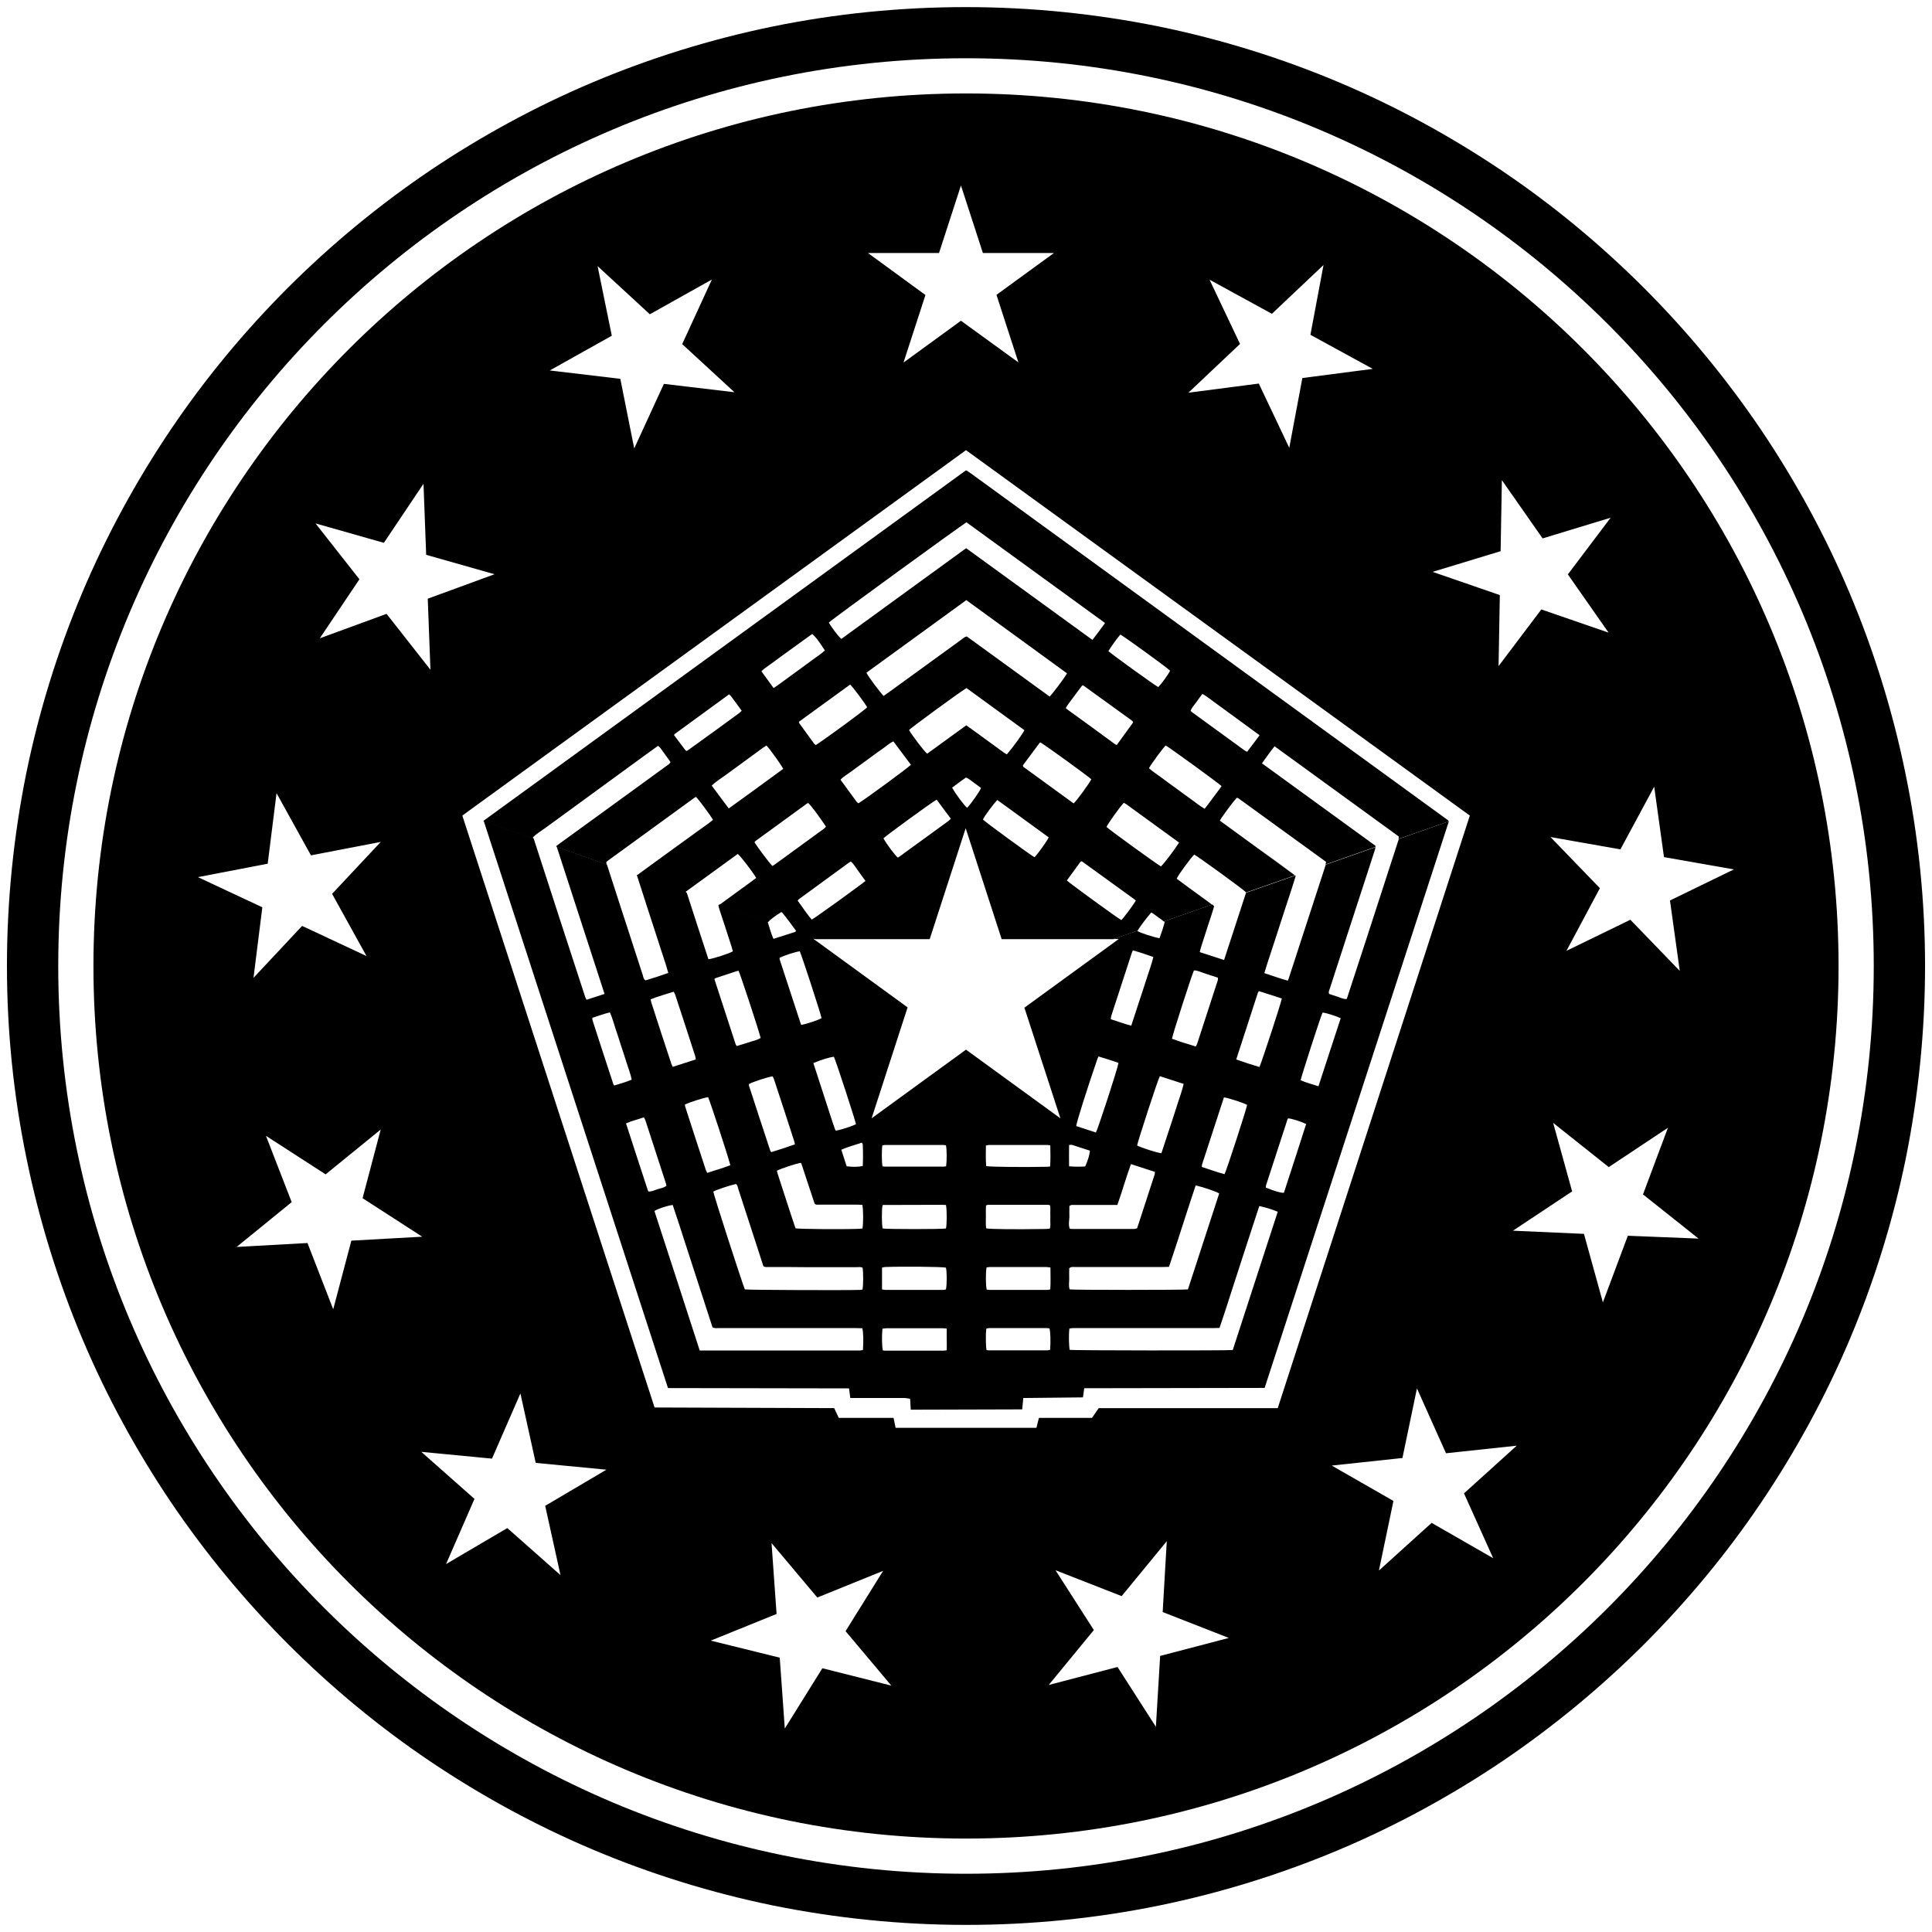 <?xml version="1.0" encoding="utf-8"?>
<svg xmlns="http://www.w3.org/2000/svg" width="500" height="500" viewBox="0 0 500 500" fill="none">
<path d="M250 24.183C125.286 24.183 24.183 125.286 24.183 250C24.183 374.714 125.286 475.817 250 475.817C374.714 475.817 475.817 374.714 475.817 250C475.817 125.286 374.714 24.183 250 24.183ZM428.105 203.595L430.637 221.814L448.734 225L432.19 233.047L434.722 251.266L421.936 238.031L405.392 246.078L414.052 229.861L401.266 216.626L419.363 219.812L428.105 203.595ZM388.358 142.647L388.685 124.265L399.224 139.338L416.83 133.987L405.76 148.652L416.299 163.726L398.897 157.721L387.827 172.386L388.154 154.003L370.752 147.998L388.358 142.647ZM313.031 72.386L329.167 81.209L342.524 68.587L339.134 86.642L355.27 95.466L337.051 97.835L333.66 115.891L325.776 99.265L307.557 101.634L320.915 89.011L313.031 72.386ZM224.632 65.482H243.015L248.693 47.998L254.371 65.482H272.753L257.884 76.307L263.562 93.791L248.693 83.007L233.824 93.832L239.502 76.348L224.632 65.482ZM154.657 68.873L168.178 81.332L184.232 72.345L176.552 89.052L190.073 101.511L171.814 99.346L164.134 116.054L160.539 98.039L142.279 95.874L158.333 86.887L154.657 68.873ZM99.346 140.482L109.6 125.204L110.294 143.587L127.982 148.611L110.703 154.943L111.397 173.325L100.041 158.864L82.761 165.196L93.015 149.918L81.659 135.458L99.346 140.482ZM69.281 223.529L71.569 205.27L80.474 221.364L98.529 217.892L85.948 231.332L94.853 247.427L78.186 239.624L65.605 253.064L67.892 234.804L51.225 227.002L69.281 223.529ZM86.234 338.848L79.575 321.691L61.234 322.712L75.49 311.111L68.832 293.954L84.273 303.922L98.529 292.32L93.832 310.09L109.273 320.057L90.931 321.078L86.234 338.848ZM145.057 407.639L131.291 395.466L115.441 404.779L122.794 387.909L109.028 375.735L127.328 377.492L134.681 360.621L138.644 378.595L156.944 380.351L141.095 389.706L145.057 407.639ZM212.827 431.74L203.105 447.345L201.797 429.003L183.946 424.592L200.98 417.688L199.673 399.346L211.52 413.44L228.554 406.536L218.832 422.141L230.678 436.234L212.827 431.74ZM300.245 428.554L299.142 446.895L289.216 431.413L271.405 436.07L283.088 421.855L273.162 406.373L290.278 413.072L301.961 398.856L300.899 417.198L318.015 423.897L300.245 428.554ZM284.355 364.42L282.598 366.953C282.598 366.953 268.954 366.953 268.873 366.953L268.219 369.526H231.781L231.25 366.953C228.881 366.953 217.075 366.953 217.075 366.953L215.89 364.42L169.404 364.257L119.649 211.07L141.707 195.057L250 116.503L380.392 211.07L330.678 364.42H284.355ZM386.438 403.268L370.507 394.118L356.863 406.454L360.621 388.44L344.649 379.289L362.949 377.328L366.707 359.314L374.224 376.103L392.524 374.142L378.881 386.479L386.438 403.268ZM421.283 319.812L414.828 337.051L409.926 319.322L391.544 318.505L406.863 308.333L401.961 290.605L416.34 302.043L431.658 291.871L425.204 309.11L439.583 320.547L421.283 319.812ZM374.918 212.582C374.918 212.541 374.877 212.5 374.877 212.459C374.837 212.377 374.796 212.296 374.714 212.255C333.742 182.476 292.729 152.655 251.757 122.876C251.266 122.508 250.776 122.181 250.245 121.814C250.204 121.773 250.163 121.773 250.123 121.773C250.082 121.773 250.041 121.773 249.918 121.773C208.333 151.961 166.748 182.19 125.082 212.459L138.031 217.075C137.99 216.953 137.949 216.83 137.908 216.708C138.889 215.727 140.033 215.074 141.095 214.297C142.198 213.48 143.301 212.704 144.404 211.887C145.466 211.111 146.528 210.335 147.59 209.559C148.693 208.742 149.796 207.966 150.899 207.149C151.961 206.373 153.023 205.596 154.085 204.82C155.147 204.044 156.209 203.268 157.271 202.492C158.374 201.675 159.477 200.899 160.58 200.082C161.642 199.306 162.704 198.529 163.766 197.753C164.869 196.936 165.972 196.16 167.075 195.343C168.137 194.567 169.199 193.791 170.302 193.015C170.507 193.219 170.752 193.382 170.915 193.587C171.814 194.812 172.672 195.997 173.529 197.222C173.325 197.712 172.876 197.917 172.508 198.203C163.562 204.698 154.616 211.234 145.629 217.729C145.098 218.096 144.567 218.505 143.954 218.954C143.995 219.036 143.995 219.077 144.036 219.159L157.026 223.775C156.985 223.611 156.944 223.407 156.904 223.284C156.944 223.162 156.944 223.121 156.944 223.08C156.944 223.039 156.985 222.998 157.026 222.958C164.624 217.443 172.181 211.928 179.779 206.413C179.902 206.332 180.024 206.291 180.147 206.25C181.005 207.149 183.905 211.07 184.518 212.173C183.292 213.235 181.904 214.093 180.596 215.074C179.289 216.054 177.941 216.993 176.593 217.974C175.286 218.913 174.02 219.853 172.712 220.793C171.364 221.773 170.057 222.712 168.709 223.693C167.402 224.632 166.095 225.613 164.747 226.593L177.614 231.168C177.573 231.046 177.533 230.882 177.492 230.76C182.026 227.451 186.52 224.224 190.931 220.997C191.748 221.65 194.771 225.613 195.711 227.206C192.565 229.575 189.338 231.822 186.152 234.191L198.734 238.685C199.387 237.949 200.449 237.132 202.165 236.07C202.247 236.111 202.369 236.07 202.41 236.152C203.717 237.704 204.861 239.338 206.046 240.931C205.923 241.054 205.882 241.136 205.801 241.217L210.989 243.056H240.605L249.918 214.338L259.232 243.056H288.113L294.404 240.85C295.139 239.624 297.181 236.969 297.958 236.152C298.57 236.479 299.101 236.928 299.673 237.337C300.163 237.704 300.694 238.031 301.185 238.48L313.644 234.11C312.786 233.415 311.887 232.802 310.989 232.149C309.886 231.332 308.783 230.556 307.68 229.739C306.618 228.962 305.556 228.186 304.534 227.41C304.902 226.471 307.843 222.427 309.069 221.16C310.131 221.732 321.528 229.984 322.426 230.882C322.426 230.923 322.386 230.964 322.386 231.005L335.131 226.552C334.926 226.389 334.681 226.226 334.477 226.062C331.454 223.815 328.472 221.691 325.449 219.485C322.181 217.116 318.954 214.747 315.686 212.377C316.299 211.275 319.24 207.312 320.098 206.454C320.221 206.495 320.384 206.536 320.466 206.577C328.023 212.051 335.58 217.525 343.178 223.039C343.137 223.284 343.096 223.529 343.015 223.734L355.923 219.199C355.964 219.118 355.964 219.036 356.005 218.913C346.16 211.765 336.397 204.657 326.593 197.549C327.696 196.078 328.676 194.567 329.861 193.137C340.605 200.94 351.307 208.701 361.969 216.462C362.01 216.708 361.969 216.912 361.928 217.116L374.918 212.582ZM289.951 164.216C291.013 164.788 301.92 172.672 302.819 173.57C302.369 174.551 300.572 177.002 299.755 177.819C298.815 177.328 288.194 169.69 286.846 168.505C287.786 167.034 288.807 165.564 289.951 164.216ZM224.428 183.047C223.611 183.905 214.42 190.645 211.152 192.81C211.029 192.729 210.866 192.647 210.743 192.525C209.477 190.768 208.211 189.052 206.944 187.296C206.863 187.173 206.822 187.051 206.74 186.806C211.152 183.578 215.605 180.351 220.016 177.165C220.874 177.982 223.734 181.822 224.428 183.047ZM224.224 174.101C232.802 167.851 241.422 161.601 250.082 155.31C258.824 161.642 267.484 167.974 276.144 174.265C275.49 175.449 272.508 179.412 271.65 180.27C264.502 175.082 257.353 169.894 250.204 164.706C249.591 164.828 249.224 165.237 248.815 165.523C242.524 170.098 236.234 174.673 229.902 179.248C229.493 179.534 229.085 179.82 228.676 180.106C227.819 179.248 224.796 175.245 224.224 174.101ZM220.18 199.755C221.078 199.06 221.977 198.448 222.917 197.753C223.815 197.1 224.714 196.446 225.654 195.752C226.552 195.098 227.451 194.404 228.39 193.791C229.289 193.178 230.106 192.361 231.209 191.871C232.761 193.913 234.232 195.915 235.743 197.917C234.926 198.775 224.346 206.536 222.181 207.884C222.059 207.802 221.895 207.721 221.773 207.598C220.343 205.678 218.954 203.758 217.524 201.797C218.301 200.94 219.281 200.409 220.18 199.755ZM235.253 188.93C236.029 188.154 247.794 179.534 250.123 178.064C255.147 181.699 260.131 185.335 265.114 188.971C264.624 189.992 262.051 193.546 260.58 195.221C260.335 195.098 260.049 194.976 259.804 194.771C256.985 192.729 254.208 190.686 251.389 188.644C250.98 188.358 250.531 188.072 250.082 187.704C246.691 190.155 243.301 192.606 239.951 195.057C239.093 194.363 235.907 190.114 235.253 188.93ZM264.747 198.039C266.176 196.119 267.606 194.199 269.036 192.279C269.077 192.198 269.199 192.198 269.281 192.157C270.302 192.688 281.536 200.817 282.435 201.675C281.822 202.86 278.717 207.149 277.859 207.925C273.489 204.739 269.118 201.552 264.828 198.448C264.747 198.243 264.747 198.203 264.747 198.162C264.706 198.121 264.706 198.039 264.747 198.039ZM276.185 183.578C276.062 183.497 275.98 183.415 275.817 183.252C276.185 182.516 276.716 181.944 277.165 181.291C277.655 180.596 278.186 179.943 278.676 179.248C279.167 178.595 279.616 177.982 280.065 177.41C280.229 177.41 280.27 177.41 280.31 177.41C280.351 177.41 280.392 177.41 280.433 177.451C284.518 180.392 288.562 183.333 292.647 186.275C292.81 186.397 292.933 186.52 293.096 186.642C293.178 186.724 293.178 186.806 293.26 186.969C291.871 188.848 290.482 190.809 289.011 192.81C288.725 192.688 288.521 192.606 288.358 192.443C284.314 189.461 280.27 186.52 276.185 183.578ZM250.123 135.172C262.01 143.832 273.979 152.492 285.989 161.234C284.886 162.745 283.864 164.175 282.721 165.605C271.814 157.68 260.948 149.796 250.041 141.871C239.216 149.714 228.472 157.557 217.729 165.36C216.912 164.624 215.155 162.337 214.502 161.111C215.237 160.335 248.734 135.989 250.123 135.172ZM197.712 173.121C201.716 170.18 205.76 167.279 209.763 164.379C209.926 164.257 210.09 164.175 210.212 164.093C210.989 164.706 211.765 165.686 213.48 168.342C212.5 169.24 211.356 169.976 210.294 170.752C209.15 171.61 208.007 172.427 206.904 173.244C205.801 174.06 204.698 174.837 203.595 175.654C202.492 176.43 201.43 177.288 200.204 178.064C199.142 176.593 198.121 175.204 197.059 173.734C197.304 173.489 197.508 173.284 197.712 173.121ZM178.391 193.913C178.186 194.077 177.941 194.199 177.696 194.363C177.533 194.24 177.41 194.199 177.328 194.077C176.389 192.81 175.408 191.544 174.428 190.237C174.551 190.074 174.632 189.91 174.796 189.828C179.412 186.479 184.028 183.088 188.685 179.698C188.889 179.902 189.134 180.065 189.257 180.27C190.155 181.454 191.013 182.68 191.953 183.946C191.707 184.15 191.544 184.355 191.34 184.518C187.051 187.663 182.721 190.809 178.391 193.913ZM188.603 209.232C187.051 207.19 185.662 205.27 184.191 203.309C185.294 202.247 186.52 201.511 187.704 200.654C188.889 199.755 190.114 198.897 191.34 197.998C192.524 197.141 193.668 196.283 194.853 195.425C196.038 194.608 197.14 193.668 198.366 192.933C199.428 194.077 202.206 197.998 202.696 198.979C198.08 202.369 193.423 205.76 188.603 209.232ZM200.449 223.775C200.286 223.897 200.082 224.02 199.877 224.101C199.06 223.284 196.078 219.322 195.261 217.974C195.343 217.851 195.466 217.688 195.588 217.606C199.959 214.42 204.289 211.275 208.66 208.088C208.823 207.966 208.987 207.884 209.15 207.802C209.967 208.538 211.846 211.07 213.766 213.93C213.603 214.093 213.44 214.338 213.194 214.502C208.946 217.606 204.698 220.67 200.449 223.775ZM210.09 237.99C208.742 236.479 207.68 234.722 206.454 233.129C206.495 233.007 206.495 232.966 206.536 232.925C206.536 232.884 206.577 232.843 206.618 232.802C210.866 229.698 215.074 226.634 219.322 223.529C219.567 223.325 219.853 223.162 220.18 222.958C221.038 223.652 221.528 224.632 222.181 225.49C222.794 226.307 223.366 227.165 223.979 227.982C222.957 228.881 211.152 237.418 210.09 237.99ZM245.588 212.377C241.258 215.523 236.928 218.668 232.598 221.814C232.516 221.855 232.435 221.895 232.353 221.936C231.618 221.364 229.453 218.464 228.636 216.953C229.371 216.217 241.013 207.721 242.402 206.944C243.627 208.619 244.853 210.212 246.078 211.887C245.874 212.051 245.752 212.214 245.588 212.377ZM250.286 209.069C249.51 208.415 247.304 205.474 246.405 203.84C247.304 203.186 248.121 202.574 248.938 201.961C249.265 201.716 249.632 201.471 250 201.226C250.776 201.511 251.348 202.083 252.002 202.533C252.655 202.982 253.268 203.472 253.881 203.922C253.554 204.82 251.471 207.802 250.286 209.069ZM267.729 221.855C266.381 221.078 255.106 212.827 254.371 212.092C254.82 211.152 256.863 208.374 258.088 207.026C262.582 210.294 266.993 213.521 271.405 216.708C270.956 217.729 268.587 220.997 267.729 221.855ZM290.196 238.113C289.134 237.541 277.042 228.758 276.103 227.86C277.288 226.226 278.513 224.551 279.657 222.998C279.861 222.917 279.902 222.876 279.943 222.917C279.984 222.917 280.024 222.958 280.065 222.958C284.518 226.185 288.93 229.371 293.382 232.598C293.587 232.721 293.75 232.884 293.954 233.088C293.015 234.559 291.054 237.255 290.196 238.113ZM300.449 224.224C299.51 223.734 287.541 215.074 286.356 214.011C286.806 213.031 289.869 208.742 290.85 207.761C291.013 207.884 291.217 207.966 291.422 208.088C295.956 211.397 300.531 214.706 305.147 218.056C303.881 220.057 301.225 223.529 300.449 224.224ZM314.747 205.351C314.257 206.046 313.766 206.699 313.235 207.394C312.745 208.007 312.255 208.66 311.765 209.314C310.417 208.538 309.273 207.557 308.047 206.699C306.822 205.842 305.637 204.943 304.412 204.044C303.227 203.186 302.042 202.369 300.899 201.471C299.714 200.572 298.448 199.796 297.345 198.815C298.08 197.508 300.899 193.668 301.675 192.933C302.696 193.464 315.155 202.533 316.136 203.431C315.727 204.126 315.196 204.698 314.747 205.351ZM322.753 194.567C322.508 194.444 322.304 194.363 322.14 194.24C317.606 190.931 313.031 187.623 308.497 184.314C308.374 184.232 308.292 184.11 308.129 183.987C308.374 183.129 309.069 182.516 309.559 181.781C310.049 181.046 310.621 180.351 311.193 179.575C312.541 180.351 313.685 181.332 314.91 182.19C316.176 183.088 317.402 183.987 318.668 184.927C319.894 185.825 321.078 186.683 322.304 187.582C323.489 188.48 324.714 189.338 325.98 190.278C324.877 191.748 323.856 193.137 322.753 194.567Z" fill="black"/>
<path d="M334.559 226.021C331.536 223.775 328.554 221.65 325.531 219.444C328.554 221.609 331.577 223.775 334.559 226.021ZM374.918 212.582C374.918 212.623 374.918 212.663 374.918 212.704C359.109 261.356 327.288 359.191 327.288 359.191L280.596 359.273L280.27 361.642L264.828 361.806L264.542 364.747L235.703 364.828L235.539 362.01C235.539 362.01 234.559 361.806 234.109 361.806C229.902 361.806 220.057 361.806 220.057 361.806L219.73 359.314L172.876 359.232C172.876 359.232 141.095 261.438 125.163 212.377L138.113 216.993C138.072 216.912 138.072 216.83 138.031 216.748C142.484 230.556 146.977 244.322 151.471 258.088C151.552 258.292 151.675 258.497 151.797 258.742C153.35 258.252 154.861 257.721 156.454 257.23C152.328 244.526 148.203 231.863 144.077 219.118L157.067 223.734C157.108 223.856 157.149 223.979 157.19 224.101C157.966 226.552 158.783 229.003 159.559 231.454C161.846 238.44 164.093 245.466 166.381 252.451C166.503 252.859 166.503 253.391 167.075 253.717C168.995 253.145 170.915 252.533 172.957 251.797C172.141 248.856 171.119 246.078 170.261 243.301C169.363 240.523 168.464 237.786 167.565 235.008C166.667 232.19 165.768 229.412 164.828 226.511L164.869 226.471L177.737 231.046C179.657 236.887 181.454 242.606 183.333 248.243C184.436 248.162 188.644 246.814 189.665 246.201C189.542 245.792 189.42 245.343 189.297 244.894C188.276 241.667 187.214 238.48 186.152 235.253C186.07 234.967 185.989 234.641 185.907 234.273C185.989 234.191 186.111 234.109 186.193 234.069L198.774 238.562C198.734 238.603 198.693 238.644 198.693 238.685C199.183 240.074 199.51 241.544 200.163 242.974C202.083 242.361 203.962 241.748 205.801 241.176C205.841 241.176 205.882 241.136 205.882 241.095L211.07 242.933H210.458L234.886 260.703L225.572 289.42L250 271.65L274.428 289.42L265.114 260.784L289.542 243.015H288.194L294.485 240.809C294.444 240.85 294.404 240.931 294.404 240.972C295.221 241.462 298.448 242.525 300.082 242.81C300.613 241.381 301.062 240.033 301.43 238.603C301.389 238.562 301.307 238.48 301.266 238.44L313.725 234.069C313.889 234.191 314.052 234.355 314.216 234.518C314.093 234.967 313.971 235.376 313.848 235.784C312.827 238.889 311.806 242.034 310.825 245.139C310.703 245.507 310.621 245.915 310.498 246.405C312.623 247.1 314.665 247.753 316.789 248.448C318.709 242.565 320.588 236.765 322.467 231.046L335.212 226.593C335.253 226.634 335.294 226.634 335.335 226.675C334.477 229.534 333.538 232.271 332.639 235.049C331.74 237.868 330.801 240.645 329.902 243.464C329.044 246.201 328.064 248.938 327.206 251.838C329.289 252.533 331.25 253.227 333.292 253.799C333.456 253.35 333.619 253.023 333.701 252.655C336.806 243.178 339.869 233.66 342.974 224.183C343.015 224.06 343.056 223.938 343.096 223.775L356.005 219.24C355.923 219.567 355.841 219.853 355.76 220.139C353.717 226.389 351.716 232.639 349.673 238.848C347.794 244.608 345.956 250.327 344.077 256.087C343.954 256.413 343.75 256.781 343.995 257.23C344.69 257.476 345.425 257.721 346.201 257.966C346.936 258.17 347.631 258.619 348.529 258.538C348.693 258.088 348.856 257.639 348.979 257.19C350.449 252.696 351.92 248.203 353.39 243.709C356.168 235.09 358.987 226.511 361.765 217.892C361.846 217.647 361.969 217.402 362.01 217.116L374.918 212.582ZM223.039 295.711C221.201 296.364 219.444 296.773 217.729 297.549C218.219 299.02 218.668 300.449 219.118 301.838C220.752 302.042 222.263 302.002 223.284 301.757C223.366 299.959 223.366 298.162 223.284 296.324C223.325 296.16 223.203 295.997 223.039 295.711ZM198.938 327.9C198.489 327.9 197.998 328.023 197.549 327.655C196.977 325.899 196.405 324.142 195.833 322.345C194.24 317.443 192.647 312.541 191.054 307.639C190.931 307.19 190.891 306.74 190.482 306.413C188.807 306.781 185.539 307.884 184.6 308.374C184.722 309.355 192.075 332.067 192.77 333.701C193.954 333.864 219.526 333.946 222.549 333.824C222.794 333.824 222.998 333.742 223.203 333.742C223.448 332.639 223.448 329.412 223.243 328.105C222.794 327.819 222.263 327.941 221.732 327.941C217.239 327.941 212.704 327.941 208.211 327.941C205.147 327.9 202.042 327.9 198.938 327.9ZM201.266 303.799C202.819 308.497 204.289 313.235 205.882 317.892C207.19 318.096 218.056 318.178 222.426 318.015C222.712 318.015 222.957 317.933 223.203 317.933C223.448 316.667 223.448 312.949 223.162 311.806C222.712 311.806 222.263 311.765 221.814 311.765C218.587 311.765 215.359 311.765 212.091 311.765C211.683 311.765 211.234 311.887 210.825 311.52C209.681 308.088 208.538 304.616 207.394 301.144C207.394 301.103 207.353 301.062 207.312 301.021C207.271 300.98 207.23 300.98 207.19 300.94C205.923 301.185 202.083 302.41 201.062 302.982C201.144 303.268 201.185 303.554 201.266 303.799ZM215.809 273.489C214.788 273.57 212.418 274.306 210.498 275.123C212.214 280.392 213.889 285.539 215.564 290.727C215.768 291.299 215.972 291.871 216.176 292.443C216.176 292.484 216.217 292.525 216.258 292.525C216.299 292.565 216.34 292.565 216.381 292.606C217.484 292.443 220.588 291.462 221.528 290.931C221.283 289.747 216.34 274.51 215.809 273.489ZM201.757 247.958C201.757 248.08 201.757 248.243 201.797 248.366C203.636 253.922 205.433 259.518 207.271 265.074C207.271 265.114 207.312 265.155 207.353 265.196C207.394 265.237 207.435 265.237 207.475 265.237C209.069 264.91 211.765 263.971 212.623 263.521C212.337 262.091 207.475 247.222 206.985 246.201C206.005 246.283 203.105 247.222 201.838 247.835C201.757 247.835 201.716 247.917 201.757 247.958ZM193.832 280.556C193.832 280.678 193.791 280.842 193.832 280.964C195.67 286.601 197.508 292.279 199.387 297.917C199.428 297.998 199.51 298.039 199.632 298.162C201.634 297.549 203.676 296.895 205.719 296.16C205.637 295.752 205.596 295.466 205.474 295.139C203.758 289.828 202.042 284.518 200.286 279.248C200.204 279.003 200.082 278.758 199.959 278.554C198.693 278.717 194.73 280.025 193.832 280.556ZM184.886 253.391C186.724 259.028 188.562 264.665 190.4 270.302C190.441 270.425 190.564 270.547 190.686 270.711C191.707 270.384 192.729 270.098 193.75 269.771C194.771 269.404 195.915 269.199 196.855 268.627C196.283 266.34 191.626 252.206 191.136 251.225C190.931 251.266 190.686 251.307 190.482 251.389C188.725 251.961 186.928 252.574 185.172 253.145C185.049 253.186 185.008 253.268 184.886 253.391ZM183.252 283.946C182.19 284.069 178.35 285.294 177.247 285.866C177.288 286.029 177.288 286.193 177.328 286.397C179.085 291.871 180.882 297.345 182.68 302.819C182.761 303.064 182.925 303.309 183.047 303.554C185.049 302.859 187.051 302.328 189.011 301.552C188.031 297.958 183.783 285.09 183.252 283.946ZM168.382 258.619C168.464 258.946 168.464 259.15 168.546 259.395C170.261 264.706 171.977 270.016 173.734 275.286C173.815 275.531 173.979 275.776 174.101 276.103C176.103 275.449 178.064 274.837 180.065 274.183C180.024 273.856 179.984 273.611 179.943 273.407C178.227 268.056 176.471 262.704 174.714 257.353C174.632 257.108 174.469 256.904 174.346 256.658C172.304 257.312 170.302 257.843 168.382 258.619ZM158.987 280.923C160.458 280.474 161.969 280.065 163.48 279.412C163.194 277.9 162.623 276.511 162.173 275.082C161.724 273.611 161.234 272.141 160.743 270.67C160.294 269.24 159.845 267.81 159.355 266.381C158.864 264.951 158.497 263.44 157.843 262.01C156.25 262.377 154.779 262.949 153.309 263.399C153.309 263.644 153.268 263.807 153.309 263.93C155.106 269.485 156.904 275.041 158.742 280.596C158.742 280.719 158.864 280.801 158.987 280.923ZM167.851 308.374C168.709 308.374 169.444 308.007 170.18 307.761C170.956 307.516 171.814 307.435 172.467 306.863C172.426 306.659 172.426 306.536 172.386 306.413C170.588 300.94 168.832 295.466 167.034 289.951C166.953 289.706 166.789 289.461 166.626 289.175C165.074 289.706 163.521 290.074 162.01 290.727C163.889 296.487 165.727 302.206 167.606 307.884C167.647 308.088 167.729 308.211 167.851 308.374ZM223.162 343.75C222.672 343.75 222.181 343.709 221.65 343.709C215.645 343.709 209.641 343.709 203.636 343.709C197.753 343.709 191.912 343.709 186.029 343.709C185.539 343.709 185.008 343.832 184.395 343.505C183.292 340.074 182.149 336.56 181.005 333.047C179.861 329.493 178.676 325.899 177.533 322.345C176.389 318.832 175.286 315.319 174.101 311.846C172.549 312.051 170.261 312.827 169.363 313.399C173.243 325.368 177.165 337.337 181.087 349.51C181.699 349.51 182.23 349.51 182.721 349.51C195.67 349.51 208.619 349.51 221.569 349.51C221.895 349.51 222.222 349.51 222.549 349.51C222.794 349.469 223.08 349.428 223.325 349.387C223.489 347.1 223.448 344.771 223.162 343.75ZM228.39 301.838C228.595 301.879 228.799 301.92 229.044 301.92C234.109 301.92 239.175 301.92 244.24 301.92C244.444 301.92 244.69 301.838 244.853 301.838C245.057 300.368 245.057 297.508 244.812 296.405C244.608 296.364 244.404 296.324 244.158 296.324C239.093 296.324 234.028 296.324 228.962 296.324C228.758 296.324 228.513 296.405 228.35 296.446C228.145 297.835 228.186 300.735 228.39 301.838ZM228.431 317.933C229.616 318.137 243.709 318.137 244.812 317.933C245.057 316.953 245.098 313.235 244.812 311.846C244.404 311.846 244.077 311.806 243.75 311.806C238.685 311.806 233.619 311.846 228.595 311.846C228.554 311.846 228.513 311.846 228.472 311.887C228.431 311.928 228.39 311.969 228.39 311.969C228.145 313.317 228.186 316.953 228.431 317.933ZM245.016 343.832C244.526 343.791 244.199 343.75 243.913 343.75C239.093 343.75 234.273 343.75 229.453 343.75C229.085 343.75 228.717 343.832 228.39 343.873C228.186 345.507 228.227 348.407 228.472 349.469C228.676 349.51 228.881 349.551 229.126 349.551C234.191 349.551 239.256 349.551 244.322 349.551C244.526 349.551 244.771 349.469 245.016 349.428C245.057 347.508 244.975 345.752 245.016 343.832ZM244.812 328.064C243.709 327.819 233.333 327.737 229.126 327.9C228.84 327.9 228.595 327.982 228.268 328.064C228.268 329.943 228.268 331.74 228.268 333.701C228.595 333.742 228.84 333.824 229.044 333.824C234.109 333.824 239.134 333.824 244.199 333.824C244.404 333.824 244.649 333.742 244.812 333.701C245.098 332.23 245.057 329.085 244.812 328.064ZM255.229 301.797C256.618 302.002 264.992 302.083 270.874 301.961C271.16 301.961 271.405 301.92 271.773 301.879C271.895 300.041 271.855 298.284 271.814 296.405C271.446 296.364 271.242 296.324 271.078 296.324C266.013 296.324 260.948 296.324 255.882 296.324C255.678 296.324 255.433 296.405 255.147 296.487C255.147 298.284 255.065 300.041 255.229 301.797ZM255.147 314.869C255.147 315.891 255.065 316.912 255.229 317.892C256.495 318.137 262.745 318.178 270.588 318.056C270.956 318.056 271.323 317.974 271.691 317.974C271.936 317.279 271.814 316.626 271.814 315.972C271.855 315.278 271.814 314.583 271.814 313.848C271.814 313.194 271.895 312.541 271.732 311.928C271.528 311.887 271.405 311.806 271.283 311.806C266.095 311.806 260.907 311.806 255.678 311.806C255.556 311.806 255.433 311.887 255.188 311.969C255.106 312.909 255.147 313.889 255.147 314.869ZM255.351 333.742C255.556 333.783 255.76 333.824 256.005 333.824C261.029 333.824 266.054 333.824 271.078 333.824C271.283 333.824 271.528 333.742 271.814 333.701C271.936 331.822 271.855 329.984 271.855 328.023C271.364 327.982 271.038 327.9 270.711 327.9C265.89 327.9 261.029 327.9 256.209 327.9C255.882 327.9 255.596 327.982 255.31 328.023C255.065 329.493 255.106 332.68 255.351 333.742ZM271.609 343.791C271.364 343.75 271.078 343.709 270.792 343.709C265.891 343.709 260.948 343.709 256.046 343.709C255.76 343.709 255.515 343.791 255.27 343.832C255.065 345.139 255.106 348.203 255.31 349.387C255.515 349.428 255.719 349.469 255.964 349.469C260.989 349.469 265.972 349.469 270.997 349.469C271.242 349.469 271.528 349.387 271.773 349.306C271.936 347.141 271.855 344.771 271.609 343.791ZM319.935 274.183C321.977 274.918 323.979 275.572 325.94 276.144C326.471 275.041 331.332 260.253 331.74 258.415C329.739 257.761 327.778 257.108 325.776 256.495C325.654 256.781 325.49 256.944 325.449 257.19C323.652 262.827 321.773 268.464 319.935 274.183ZM316.503 284.763C314.706 290.278 312.908 295.792 311.111 301.307C311.029 301.511 311.07 301.757 311.029 302.002C313.031 302.655 314.951 303.35 316.912 303.881C317.484 302.737 322.549 287.173 322.753 285.948C321.814 285.417 318.219 284.232 316.748 283.987C316.707 284.273 316.585 284.518 316.503 284.763ZM303.309 268.832C305.31 269.567 307.353 270.18 309.477 270.833C309.64 270.507 309.722 270.343 309.804 270.18C311.601 264.706 313.358 259.191 315.155 253.717C315.237 253.513 315.196 253.268 315.196 253.023C314.093 252.655 313.113 252.328 312.051 252.002C311.029 251.716 310.09 251.144 308.987 251.144C308.374 252.533 303.472 267.647 303.309 268.832ZM294.281 296.446C295.343 297.018 299.469 298.366 300.572 298.448C301.225 296.487 301.879 294.485 302.533 292.484C303.186 290.523 303.84 288.562 304.453 286.601C305.065 284.6 305.841 282.639 306.332 280.515C304.207 279.82 302.165 279.167 300.163 278.513C299.591 279.575 294.567 295.016 294.281 296.446ZM287.459 263.766C289.216 264.338 290.89 264.951 292.77 265.441C293.464 263.358 294.077 261.397 294.73 259.436C295.384 257.475 296.038 255.515 296.65 253.554C297.263 251.593 297.998 249.714 298.489 247.672C296.691 247.018 294.975 246.446 293.178 245.956C293.056 246.242 292.974 246.446 292.892 246.65C291.136 252.083 289.338 257.516 287.582 262.949C287.541 263.194 287.5 263.44 287.459 263.766ZM278.513 291.422C280.229 291.993 281.944 292.525 283.619 293.096C284.191 292.034 289.297 276.43 289.461 275.082C287.786 274.469 286.07 273.938 284.273 273.407C284.15 273.734 284.028 273.979 283.946 274.224C281.291 281.944 278.717 290.074 278.513 291.422ZM276.675 301.838C278.186 301.961 279.534 301.961 280.841 301.879C281.495 300.49 282.026 298.775 282.067 297.794C280.515 297.304 279.003 296.773 277.41 296.283C277.206 296.242 277.002 296.283 276.675 296.324C276.634 298.162 276.675 299.918 276.675 301.838ZM276.838 317.974C277.083 318.015 277.247 318.056 277.451 318.056C282.802 318.056 288.113 318.056 293.464 318.056C293.75 318.056 293.995 317.933 294.281 317.892C295.833 313.154 297.345 308.497 298.856 303.84C298.897 303.676 298.856 303.472 298.856 303.268C296.814 302.614 294.812 301.961 292.688 301.266C291.381 304.861 290.4 308.374 289.175 311.846C288.644 311.846 288.154 311.846 287.704 311.846C284.477 311.846 281.25 311.846 278.023 311.846C277.614 311.846 277.165 311.724 276.757 312.132C276.757 313.031 276.716 314.011 276.757 314.992C276.716 315.931 276.471 316.953 276.838 317.974ZM276.838 333.701C277.982 333.864 305.964 333.864 307.435 333.701C310.131 325.368 312.827 317.116 315.523 308.864C314.665 308.333 311.438 307.23 309.436 306.781C308.252 310.253 307.149 313.807 306.005 317.279C304.861 320.792 303.758 324.306 302.533 327.859C301.961 327.859 301.471 327.9 300.94 327.9C296.201 327.9 291.462 327.9 286.724 327.9C283.864 327.9 281.005 327.9 278.145 327.9C277.696 327.9 277.206 327.778 276.716 328.227C276.716 329.085 276.675 330.025 276.716 330.964C276.716 331.863 276.511 332.802 276.838 333.701ZM330.678 313.603C329.085 312.949 327.533 312.459 325.899 312.132C324.755 315.686 323.611 319.158 322.467 322.631C321.324 326.144 320.18 329.698 319.036 333.211C317.892 336.683 316.83 340.155 315.605 343.668C314.992 343.668 314.42 343.709 313.889 343.709C302.247 343.709 290.605 343.709 278.962 343.709C278.554 343.709 278.105 343.709 277.696 343.709C277.369 343.709 277.083 343.791 276.757 343.832C276.552 345.588 276.634 348.366 276.838 349.346C277.9 349.51 317.198 349.551 319.036 349.387C322.917 337.459 326.797 325.572 330.678 313.603ZM338.031 290.891C336.683 290.237 334.355 289.502 333.333 289.42C333.292 289.542 333.211 289.665 333.17 289.788C331.332 295.425 329.493 301.062 327.655 306.74C327.573 306.944 327.614 307.19 327.614 307.353C329.943 308.292 331.291 308.701 332.271 308.701C334.191 302.778 336.152 296.814 338.031 290.891ZM346.977 263.521C345.711 262.908 343.219 262.132 342.279 262.051C341.707 263.276 336.806 278.472 336.601 279.575C338.031 280.188 339.583 280.596 341.217 281.127C343.178 275.123 345.057 269.322 346.977 263.521ZM498.203 250C498.203 266.83 496.487 283.66 493.178 300C489.91 315.931 485.049 331.618 478.717 346.609C472.508 361.315 464.788 375.49 455.841 388.766C446.977 401.92 436.765 414.257 425.531 425.49C414.297 436.724 401.961 446.895 388.807 455.801C375.531 464.747 361.356 472.467 346.65 478.676C331.658 485.008 315.972 489.869 300.041 493.137C283.701 496.487 266.871 498.162 250.041 498.162C233.211 498.162 216.381 496.446 200.041 493.137C184.109 489.869 168.423 485.008 153.431 478.676C138.725 472.467 124.551 464.747 111.274 455.801C98.121 446.936 85.784 436.724 74.551 425.49C63.317 414.257 53.145 401.92 44.24 388.766C35.294 375.49 27.573 361.315 21.364 346.609C15.033 331.618 10.171 315.931 6.904 300C3.513 283.66 1.797 266.83 1.797 250C1.797 233.17 3.513 216.34 6.822 200C10.09 184.069 14.951 168.382 21.283 153.391C27.492 138.685 35.212 124.51 44.158 111.234C53.023 98.08 63.235 85.743 74.469 74.51C85.703 63.276 98.039 53.105 111.193 44.199C124.469 35.253 138.644 27.533 153.35 21.324C168.341 14.992 184.028 10.131 199.959 6.863C216.299 3.513 233.129 1.838 249.959 1.838C266.789 1.838 283.619 3.554 299.959 6.863C315.89 10.131 331.577 14.992 346.569 21.324C361.274 27.533 375.449 35.253 388.725 44.199C401.879 53.064 414.216 63.276 425.449 74.51C436.683 85.743 446.855 98.08 455.76 111.234C464.706 124.51 472.426 138.685 478.636 153.391C484.967 168.382 489.828 184.069 493.096 200C496.487 216.34 498.203 233.17 498.203 250ZM484.926 250C484.926 120.261 379.739 15.074 250 15.074C120.261 15.074 15.073 120.261 15.073 250C15.073 379.739 120.261 484.926 250 484.926C379.739 484.926 484.926 379.739 484.926 250Z" fill="black"/>
</svg>